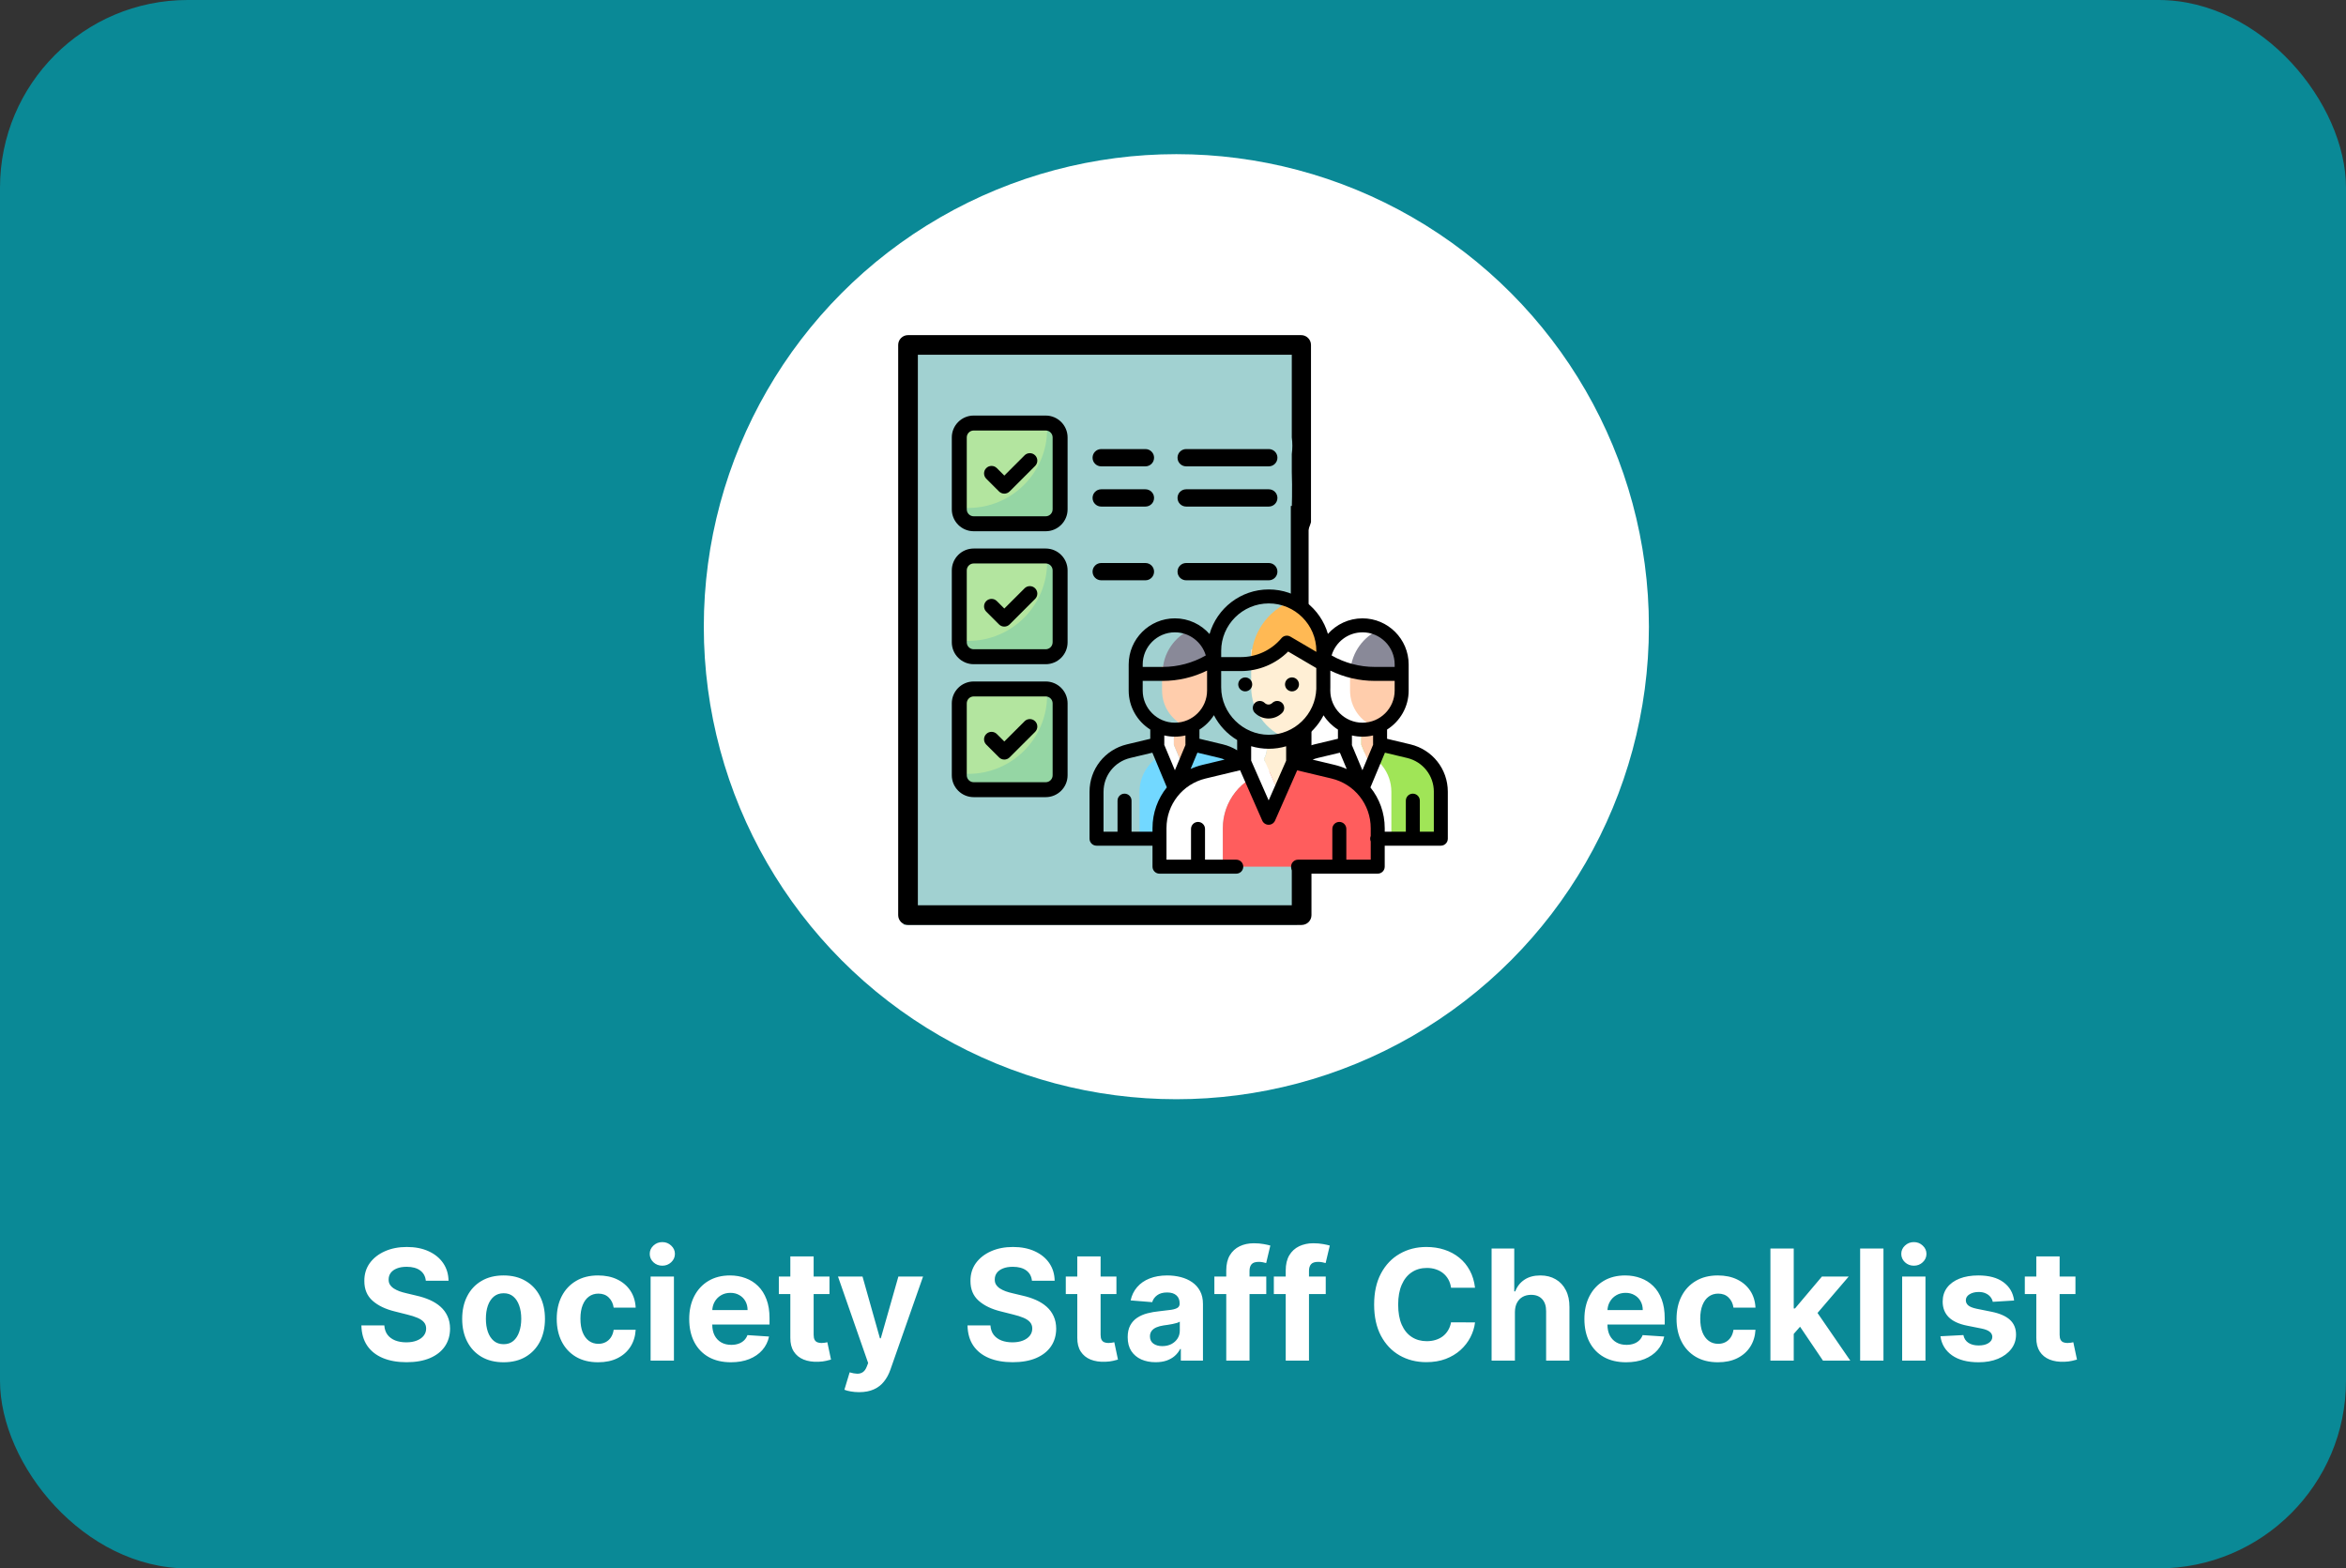 <svg width="350" height="234" viewBox="0 0 350 234" fill="none" xmlns="http://www.w3.org/2000/svg">
<rect x="0" y="0" width="350" height="234" fill="#333333" stroke="none"/>
<path d="M127.454 200V183.273H138.725V186.189H130.99V190.174H138.145V193.09H130.99V197.084H138.758V200H127.454ZM144.951 183.273V200H141.472V183.273H144.951ZM153.455 200.245C152.165 200.245 151.054 199.984 150.123 199.461C149.197 198.933 148.484 198.187 147.983 197.223C147.482 196.254 147.232 195.108 147.232 193.784C147.232 192.494 147.482 191.361 147.983 190.387C148.484 189.412 149.189 188.652 150.099 188.108C151.013 187.563 152.086 187.291 153.317 187.291C154.144 187.291 154.915 187.425 155.628 187.691C156.347 187.953 156.973 188.348 157.507 188.876C158.046 189.404 158.465 190.068 158.764 190.869C159.064 191.664 159.214 192.595 159.214 193.662V194.618H148.62V192.461H155.938C155.938 191.96 155.829 191.517 155.612 191.13C155.394 190.743 155.092 190.441 154.705 190.223C154.324 190 153.88 189.888 153.374 189.888C152.846 189.888 152.377 190.011 151.969 190.256C151.566 190.496 151.25 190.82 151.021 191.228C150.793 191.631 150.676 192.08 150.67 192.576V194.626C150.67 195.246 150.785 195.783 151.013 196.235C151.247 196.687 151.577 197.035 152.002 197.28C152.426 197.525 152.93 197.648 153.513 197.648C153.899 197.648 154.253 197.593 154.574 197.484C154.896 197.375 155.171 197.212 155.399 196.994C155.628 196.777 155.802 196.51 155.922 196.194L159.14 196.406C158.977 197.179 158.642 197.855 158.135 198.432C157.635 199.004 156.987 199.45 156.192 199.771C155.402 200.087 154.49 200.245 153.455 200.245ZM167.153 200.245C165.867 200.245 164.762 199.973 163.836 199.428C162.916 198.878 162.208 198.116 161.713 197.141C161.223 196.167 160.978 195.045 160.978 193.776C160.978 192.491 161.226 191.364 161.721 190.395C162.222 189.42 162.933 188.661 163.853 188.116C164.773 187.566 165.867 187.291 167.136 187.291C168.231 187.291 169.189 187.49 170.011 187.887C170.833 188.285 171.484 188.843 171.963 189.562C172.442 190.281 172.706 191.125 172.756 192.094H169.472C169.38 191.468 169.135 190.964 168.737 190.583C168.345 190.196 167.83 190.003 167.193 190.003C166.654 190.003 166.183 190.15 165.78 190.444C165.383 190.732 165.073 191.154 164.849 191.71C164.626 192.265 164.514 192.938 164.514 193.727C164.514 194.528 164.623 195.208 164.841 195.769C165.064 196.33 165.377 196.757 165.78 197.051C166.183 197.346 166.654 197.493 167.193 197.493C167.591 197.493 167.948 197.411 168.263 197.248C168.585 197.084 168.849 196.847 169.056 196.537C169.268 196.221 169.407 195.843 169.472 195.402H172.756C172.701 196.36 172.44 197.204 171.971 197.934C171.509 198.658 170.869 199.224 170.052 199.632C169.235 200.041 168.269 200.245 167.153 200.245ZM181.656 187.455V190.068H174.101V187.455H181.656ZM175.816 184.449H179.296V196.145C179.296 196.466 179.345 196.717 179.443 196.896C179.541 197.071 179.677 197.193 179.851 197.264C180.031 197.335 180.238 197.37 180.472 197.37C180.635 197.37 180.799 197.356 180.962 197.329C181.125 197.297 181.251 197.272 181.338 197.256L181.885 199.845C181.711 199.899 181.466 199.962 181.15 200.033C180.834 200.109 180.45 200.155 179.998 200.172C179.16 200.204 178.425 200.093 177.793 199.837C177.167 199.581 176.679 199.183 176.331 198.644C175.982 198.105 175.811 197.424 175.816 196.602V184.449ZM183.923 200V187.455H187.296V189.643H187.427C187.655 188.865 188.039 188.277 188.578 187.879C189.117 187.476 189.738 187.275 190.44 187.275C190.615 187.275 190.803 187.286 191.004 187.308C191.205 187.329 191.382 187.359 191.535 187.397V190.485C191.372 190.436 191.146 190.392 190.857 190.354C190.568 190.316 190.304 190.297 190.065 190.297C189.553 190.297 189.095 190.408 188.693 190.632C188.295 190.85 187.979 191.154 187.745 191.547C187.516 191.939 187.402 192.391 187.402 192.902V200H183.923ZM193.334 200V187.455H196.813V200H193.334ZM195.082 185.837C194.564 185.837 194.121 185.666 193.75 185.323C193.386 184.974 193.203 184.558 193.203 184.073C193.203 183.594 193.386 183.183 193.75 182.84C194.121 182.491 194.564 182.317 195.082 182.317C195.599 182.317 196.04 182.491 196.405 182.84C196.775 183.183 196.96 183.594 196.96 184.073C196.96 184.558 196.775 184.974 196.405 185.323C196.04 185.666 195.599 185.837 195.082 185.837ZM205.269 200.245C203.984 200.245 202.878 199.973 201.953 199.428C201.032 198.878 200.325 198.116 199.829 197.141C199.339 196.167 199.094 195.045 199.094 193.776C199.094 192.491 199.342 191.364 199.837 190.395C200.338 189.42 201.049 188.661 201.969 188.116C202.889 187.566 203.984 187.291 205.252 187.291C206.347 187.291 207.305 187.49 208.127 187.887C208.95 188.285 209.6 188.843 210.079 189.562C210.559 190.281 210.823 191.125 210.872 192.094H207.588C207.496 191.468 207.251 190.964 206.853 190.583C206.461 190.196 205.947 190.003 205.31 190.003C204.771 190.003 204.3 190.15 203.897 190.444C203.499 190.732 203.189 191.154 202.965 191.71C202.742 192.265 202.631 192.938 202.631 193.727C202.631 194.528 202.739 195.208 202.957 195.769C203.181 196.33 203.494 196.757 203.897 197.051C204.3 197.346 204.771 197.493 205.31 197.493C205.707 197.493 206.064 197.411 206.38 197.248C206.701 197.084 206.965 196.847 207.172 196.537C207.384 196.221 207.523 195.843 207.588 195.402H210.872C210.817 196.36 210.556 197.204 210.088 197.934C209.625 198.658 208.985 199.224 208.168 199.632C207.351 200.041 206.385 200.245 205.269 200.245ZM213.099 200V187.455H216.579V200H213.099ZM214.847 185.837C214.33 185.837 213.886 185.666 213.516 185.323C213.151 184.974 212.969 184.558 212.969 184.073C212.969 183.594 213.151 183.183 213.516 182.84C213.886 182.491 214.33 182.317 214.847 182.317C215.365 182.317 215.806 182.491 216.17 182.84C216.541 183.183 216.726 183.594 216.726 184.073C216.726 184.558 216.541 184.974 216.17 185.323C215.806 185.666 215.365 185.837 214.847 185.837ZM222.943 200.237C222.143 200.237 221.43 200.098 220.804 199.82C220.177 199.537 219.682 199.121 219.317 198.571C218.958 198.015 218.778 197.324 218.778 196.496C218.778 195.799 218.906 195.214 219.162 194.74C219.418 194.266 219.766 193.885 220.207 193.597C220.648 193.308 221.149 193.09 221.71 192.943C222.276 192.796 222.87 192.693 223.491 192.633C224.22 192.557 224.808 192.486 225.255 192.42C225.701 192.35 226.025 192.246 226.227 192.11C226.428 191.974 226.529 191.772 226.529 191.506V191.457C226.529 190.939 226.366 190.539 226.039 190.256C225.718 189.973 225.26 189.831 224.667 189.831C224.041 189.831 223.542 189.97 223.172 190.248C222.802 190.52 222.557 190.863 222.437 191.277L219.219 191.016C219.382 190.253 219.704 189.594 220.183 189.039C220.662 188.478 221.28 188.048 222.037 187.749C222.799 187.444 223.681 187.291 224.683 187.291C225.38 187.291 226.047 187.373 226.684 187.536C227.327 187.7 227.896 187.953 228.391 188.296C228.892 188.639 229.287 189.08 229.576 189.619C229.864 190.153 230.008 190.792 230.008 191.538V200H226.709V198.26H226.611C226.409 198.652 226.14 198.998 225.802 199.298C225.465 199.592 225.059 199.823 224.585 199.992C224.111 200.155 223.564 200.237 222.943 200.237ZM223.94 197.836C224.452 197.836 224.904 197.735 225.296 197.533C225.688 197.326 225.995 197.049 226.219 196.7C226.442 196.352 226.554 195.957 226.554 195.516V194.185C226.445 194.255 226.295 194.321 226.104 194.381C225.919 194.435 225.71 194.487 225.475 194.536C225.241 194.579 225.007 194.62 224.773 194.658C224.539 194.691 224.326 194.721 224.136 194.748C223.728 194.808 223.371 194.903 223.066 195.034C222.761 195.165 222.524 195.342 222.355 195.565C222.187 195.783 222.102 196.055 222.102 196.382C222.102 196.855 222.274 197.218 222.617 197.468C222.965 197.713 223.406 197.836 223.94 197.836ZM236.187 192.747V200H232.708V187.455H236.024V189.668H236.171C236.449 188.938 236.914 188.361 237.568 187.936C238.221 187.506 239.013 187.291 239.944 187.291C240.816 187.291 241.575 187.482 242.223 187.863C242.871 188.244 243.375 188.789 243.734 189.496C244.093 190.199 244.273 191.037 244.273 192.012V200H240.794V192.633C240.799 191.865 240.603 191.266 240.206 190.836C239.808 190.4 239.261 190.183 238.564 190.183C238.096 190.183 237.682 190.283 237.323 190.485C236.969 190.686 236.691 190.98 236.489 191.367C236.293 191.748 236.193 192.208 236.187 192.747Z" fill="white"/>
<rect width="350" height="234" rx="28" fill="#0A8996"/>
<circle cx="175.5" cy="93.5" r="70.5" fill="white"/>
<path d="M63.528 191.083C63.463 190.425 63.182 189.913 62.687 189.548C62.191 189.183 61.519 189.001 60.669 189.001C60.092 189.001 59.605 189.082 59.207 189.246C58.81 189.404 58.505 189.624 58.293 189.907C58.086 190.19 57.982 190.512 57.982 190.871C57.971 191.171 58.034 191.432 58.17 191.655C58.312 191.878 58.505 192.072 58.75 192.235C58.995 192.393 59.278 192.532 59.599 192.652C59.921 192.766 60.264 192.864 60.629 192.946L62.131 193.305C62.861 193.468 63.531 193.686 64.141 193.958C64.751 194.231 65.279 194.566 65.725 194.963C66.172 195.361 66.517 195.829 66.762 196.368C67.013 196.907 67.141 197.525 67.146 198.222C67.141 199.246 66.879 200.133 66.362 200.885C65.85 201.631 65.11 202.21 64.141 202.624C63.177 203.033 62.014 203.237 60.653 203.237C59.303 203.237 58.127 203.03 57.125 202.616C56.128 202.202 55.35 201.59 54.789 200.778C54.233 199.962 53.942 198.952 53.915 197.748H57.337C57.375 198.309 57.536 198.777 57.819 199.153C58.108 199.523 58.491 199.804 58.971 199.994C59.455 200.179 60.002 200.272 60.612 200.272C61.211 200.272 61.731 200.185 62.172 200.011C62.619 199.836 62.965 199.594 63.209 199.284C63.455 198.973 63.577 198.617 63.577 198.214C63.577 197.838 63.465 197.522 63.242 197.266C63.024 197.01 62.703 196.793 62.278 196.613C61.859 196.433 61.345 196.27 60.735 196.123L58.913 195.665C57.503 195.322 56.39 194.786 55.573 194.056C54.756 193.327 54.35 192.344 54.356 191.108C54.35 190.095 54.62 189.21 55.164 188.453C55.714 187.697 56.468 187.106 57.427 186.681C58.385 186.256 59.474 186.044 60.694 186.044C61.935 186.044 63.019 186.256 63.945 186.681C64.876 187.106 65.6 187.697 66.117 188.453C66.635 189.21 66.901 190.087 66.918 191.083H63.528ZM75.128 203.245C73.859 203.245 72.762 202.975 71.837 202.436C70.916 201.892 70.206 201.135 69.705 200.166C69.204 199.191 68.953 198.061 68.953 196.776C68.953 195.48 69.204 194.348 69.705 193.379C70.206 192.404 70.916 191.647 71.837 191.108C72.762 190.563 73.859 190.291 75.128 190.291C76.397 190.291 77.491 190.563 78.412 191.108C79.337 191.647 80.05 192.404 80.551 193.379C81.052 194.348 81.303 195.48 81.303 196.776C81.303 198.061 81.052 199.191 80.551 200.166C80.05 201.135 79.337 201.892 78.412 202.436C77.491 202.975 76.397 203.245 75.128 203.245ZM75.144 200.55C75.722 200.55 76.204 200.386 76.59 200.06C76.977 199.728 77.268 199.276 77.464 198.704C77.665 198.132 77.766 197.481 77.766 196.752C77.766 196.022 77.665 195.371 77.464 194.8C77.268 194.228 76.977 193.776 76.59 193.444C76.204 193.112 75.722 192.946 75.144 192.946C74.562 192.946 74.072 193.112 73.674 193.444C73.282 193.776 72.986 194.228 72.784 194.8C72.588 195.371 72.49 196.022 72.49 196.752C72.49 197.481 72.588 198.132 72.784 198.704C72.986 199.276 73.282 199.728 73.674 200.06C74.072 200.386 74.562 200.55 75.144 200.55ZM89.234 203.245C87.948 203.245 86.843 202.973 85.918 202.428C84.997 201.878 84.289 201.116 83.794 200.141C83.304 199.167 83.059 198.045 83.059 196.776C83.059 195.491 83.307 194.364 83.802 193.395C84.303 192.42 85.014 191.661 85.934 191.116C86.854 190.566 87.948 190.291 89.217 190.291C90.312 190.291 91.27 190.49 92.092 190.887C92.914 191.285 93.565 191.843 94.044 192.562C94.523 193.281 94.788 194.125 94.837 195.094H91.553C91.461 194.468 91.216 193.964 90.818 193.583C90.426 193.196 89.912 193.003 89.274 193.003C88.735 193.003 88.264 193.15 87.861 193.444C87.464 193.732 87.154 194.154 86.93 194.71C86.707 195.265 86.595 195.938 86.595 196.727C86.595 197.528 86.704 198.208 86.922 198.769C87.145 199.33 87.459 199.757 87.861 200.051C88.264 200.346 88.735 200.493 89.274 200.493C89.672 200.493 90.029 200.411 90.344 200.248C90.666 200.084 90.93 199.847 91.137 199.537C91.349 199.221 91.488 198.843 91.553 198.402H94.837C94.782 199.36 94.521 200.204 94.052 200.934C93.59 201.658 92.95 202.224 92.133 202.632C91.316 203.041 90.35 203.245 89.234 203.245ZM97.064 203V190.455H100.544V203H97.064ZM98.812 188.837C98.295 188.837 97.851 188.666 97.481 188.323C97.116 187.974 96.934 187.558 96.934 187.073C96.934 186.594 97.116 186.183 97.481 185.84C97.851 185.491 98.295 185.317 98.812 185.317C99.329 185.317 99.77 185.491 100.135 185.84C100.506 186.183 100.691 186.594 100.691 187.073C100.691 187.558 100.506 187.974 100.135 188.323C99.77 188.666 99.329 188.837 98.812 188.837ZM109.048 203.245C107.758 203.245 106.647 202.984 105.716 202.461C104.79 201.933 104.077 201.187 103.576 200.223C103.075 199.254 102.824 198.108 102.824 196.784C102.824 195.494 103.075 194.361 103.576 193.387C104.077 192.412 104.782 191.652 105.691 191.108C106.606 190.563 107.679 190.291 108.909 190.291C109.737 190.291 110.507 190.425 111.221 190.691C111.94 190.953 112.566 191.348 113.099 191.876C113.638 192.404 114.058 193.068 114.357 193.869C114.657 194.664 114.806 195.595 114.806 196.662V197.618H104.213V195.461H111.531C111.531 194.96 111.422 194.517 111.204 194.13C110.987 193.743 110.684 193.441 110.298 193.223C109.917 193 109.473 192.888 108.967 192.888C108.438 192.888 107.97 193.011 107.562 193.256C107.159 193.496 106.843 193.82 106.614 194.228C106.386 194.631 106.268 195.08 106.263 195.576V197.626C106.263 198.246 106.377 198.783 106.606 199.235C106.84 199.687 107.17 200.035 107.594 200.28C108.019 200.525 108.523 200.648 109.105 200.648C109.492 200.648 109.846 200.593 110.167 200.484C110.488 200.375 110.763 200.212 110.992 199.994C111.221 199.777 111.395 199.51 111.515 199.194L114.733 199.406C114.57 200.179 114.235 200.855 113.728 201.432C113.227 202.004 112.579 202.45 111.784 202.771C110.995 203.087 110.083 203.245 109.048 203.245ZM123.75 190.455V193.068H116.195V190.455H123.75ZM117.91 187.449H121.389V199.145C121.389 199.466 121.438 199.717 121.536 199.896C121.634 200.071 121.771 200.193 121.945 200.264C122.125 200.335 122.331 200.37 122.566 200.37C122.729 200.37 122.892 200.356 123.056 200.329C123.219 200.297 123.344 200.272 123.431 200.256L123.979 202.845C123.804 202.899 123.559 202.962 123.244 203.033C122.928 203.109 122.544 203.155 122.092 203.172C121.253 203.204 120.518 203.093 119.887 202.837C119.26 202.581 118.773 202.183 118.425 201.644C118.076 201.105 117.905 200.424 117.91 199.602V187.449ZM128.165 207.705C127.723 207.705 127.31 207.669 126.923 207.598C126.542 207.533 126.226 207.449 125.976 207.345L126.76 204.748C127.168 204.873 127.536 204.941 127.862 204.952C128.194 204.963 128.48 204.887 128.72 204.723C128.965 204.56 129.164 204.282 129.316 203.89L129.52 203.359L125.02 190.455H128.679L131.276 199.668H131.407L134.029 190.455H137.712L132.836 204.356C132.602 205.031 132.284 205.619 131.881 206.12C131.483 206.626 130.98 207.016 130.37 207.288C129.76 207.566 129.025 207.705 128.165 207.705ZM153.956 191.083C153.89 190.425 153.61 189.913 153.115 189.548C152.619 189.183 151.947 189.001 151.097 189.001C150.52 189.001 150.033 189.082 149.635 189.246C149.238 189.404 148.933 189.624 148.72 189.907C148.513 190.19 148.41 190.512 148.41 190.871C148.399 191.171 148.462 191.432 148.598 191.655C148.739 191.878 148.933 192.072 149.178 192.235C149.423 192.393 149.706 192.532 150.027 192.652C150.348 192.766 150.691 192.864 151.056 192.946L152.559 193.305C153.289 193.468 153.959 193.686 154.568 193.958C155.178 194.231 155.706 194.566 156.153 194.963C156.599 195.361 156.945 195.829 157.19 196.368C157.441 196.907 157.569 197.525 157.574 198.222C157.569 199.246 157.307 200.133 156.79 200.885C156.278 201.631 155.538 202.21 154.568 202.624C153.605 203.033 152.442 203.237 151.081 203.237C149.73 203.237 148.554 203.03 147.552 202.616C146.556 202.202 145.777 201.59 145.216 200.778C144.661 199.962 144.37 198.952 144.343 197.748H147.765C147.803 198.309 147.963 198.777 148.247 199.153C148.535 199.523 148.919 199.804 149.398 199.994C149.883 200.179 150.43 200.272 151.04 200.272C151.639 200.272 152.159 200.185 152.6 200.011C153.046 199.836 153.392 199.594 153.637 199.284C153.882 198.973 154.005 198.617 154.005 198.214C154.005 197.838 153.893 197.522 153.67 197.266C153.452 197.01 153.131 196.793 152.706 196.613C152.287 196.433 151.772 196.27 151.162 196.123L149.341 195.665C147.931 195.322 146.817 194.786 146.001 194.056C145.184 193.327 144.778 192.344 144.784 191.108C144.778 190.095 145.048 189.21 145.592 188.453C146.142 187.697 146.896 187.106 147.855 186.681C148.813 186.256 149.902 186.044 151.122 186.044C152.363 186.044 153.447 186.256 154.372 186.681C155.303 187.106 156.028 187.697 156.545 188.453C157.062 189.21 157.329 190.087 157.345 191.083H153.956ZM166.56 190.455V193.068H159.005V190.455H166.56ZM160.721 187.449H164.2V199.145C164.2 199.466 164.249 199.717 164.347 199.896C164.445 200.071 164.581 200.193 164.755 200.264C164.935 200.335 165.142 200.37 165.376 200.37C165.54 200.37 165.703 200.356 165.866 200.329C166.03 200.297 166.155 200.272 166.242 200.256L166.789 202.845C166.615 202.899 166.37 202.962 166.054 203.033C165.738 203.109 165.354 203.155 164.902 203.172C164.064 203.204 163.329 203.093 162.697 202.837C162.071 202.581 161.584 202.183 161.235 201.644C160.887 201.105 160.715 200.424 160.721 199.602V187.449ZM172.404 203.237C171.604 203.237 170.891 203.098 170.264 202.82C169.638 202.537 169.143 202.121 168.778 201.571C168.419 201.015 168.239 200.324 168.239 199.496C168.239 198.799 168.367 198.214 168.623 197.74C168.879 197.266 169.227 196.885 169.668 196.597C170.109 196.308 170.61 196.09 171.171 195.943C171.737 195.796 172.331 195.693 172.952 195.633C173.681 195.557 174.269 195.486 174.716 195.42C175.162 195.35 175.486 195.246 175.688 195.11C175.889 194.974 175.99 194.772 175.99 194.506V194.457C175.99 193.939 175.827 193.539 175.5 193.256C175.179 192.973 174.721 192.831 174.128 192.831C173.502 192.831 173.003 192.97 172.633 193.248C172.263 193.52 172.018 193.863 171.898 194.277L168.68 194.016C168.843 193.253 169.165 192.594 169.644 192.039C170.123 191.478 170.741 191.048 171.498 190.749C172.26 190.444 173.142 190.291 174.144 190.291C174.841 190.291 175.508 190.373 176.145 190.536C176.788 190.7 177.357 190.953 177.852 191.296C178.353 191.639 178.748 192.08 179.036 192.619C179.325 193.153 179.469 193.792 179.469 194.538V203H176.17V201.26H176.072C175.87 201.652 175.601 201.998 175.263 202.298C174.925 202.592 174.52 202.823 174.046 202.992C173.572 203.155 173.025 203.237 172.404 203.237ZM173.401 200.836C173.913 200.836 174.365 200.735 174.757 200.533C175.149 200.326 175.456 200.049 175.68 199.7C175.903 199.352 176.014 198.957 176.014 198.516V197.185C175.906 197.255 175.756 197.321 175.565 197.381C175.38 197.435 175.17 197.487 174.936 197.536C174.702 197.579 174.468 197.62 174.234 197.658C174 197.691 173.787 197.721 173.597 197.748C173.188 197.808 172.832 197.903 172.527 198.034C172.222 198.165 171.985 198.342 171.816 198.565C171.648 198.783 171.563 199.055 171.563 199.382C171.563 199.855 171.735 200.218 172.078 200.468C172.426 200.713 172.867 200.836 173.401 200.836ZM188.915 190.455V193.068H181.172V190.455H188.915ZM182.945 203V189.548C182.945 188.639 183.122 187.884 183.476 187.286C183.835 186.687 184.325 186.237 184.946 185.938C185.566 185.638 186.272 185.489 187.061 185.489C187.595 185.489 188.082 185.529 188.523 185.611C188.97 185.693 189.302 185.766 189.52 185.832L188.899 188.445C188.763 188.402 188.594 188.361 188.392 188.323C188.196 188.285 187.995 188.266 187.788 188.266C187.276 188.266 186.92 188.385 186.718 188.625C186.517 188.859 186.416 189.189 186.416 189.613V203H182.945ZM197.787 190.455V193.068H190.044V190.455H197.787ZM191.817 203V189.548C191.817 188.639 191.994 187.884 192.348 187.286C192.707 186.687 193.197 186.237 193.818 185.938C194.439 185.638 195.144 185.489 195.933 185.489C196.467 185.489 196.954 185.529 197.395 185.611C197.842 185.693 198.174 185.766 198.392 185.832L197.771 188.445C197.635 188.402 197.466 188.361 197.265 188.323C197.069 188.285 196.867 188.266 196.66 188.266C196.148 188.266 195.792 188.385 195.59 188.625C195.389 188.859 195.288 189.189 195.288 189.613V203H191.817ZM220.06 192.129H216.483C216.418 191.666 216.284 191.255 216.083 190.896C215.881 190.531 215.623 190.22 215.307 189.964C214.991 189.709 214.626 189.513 214.212 189.376C213.804 189.24 213.36 189.172 212.881 189.172C212.015 189.172 211.261 189.387 210.619 189.817C209.976 190.242 209.478 190.863 209.124 191.68C208.77 192.491 208.593 193.477 208.593 194.636C208.593 195.829 208.77 196.831 209.124 197.642C209.483 198.453 209.984 199.066 210.627 199.48C211.269 199.894 212.013 200.1 212.857 200.1C213.33 200.1 213.769 200.038 214.172 199.913C214.58 199.787 214.942 199.605 215.258 199.365C215.574 199.12 215.835 198.824 216.042 198.475C216.254 198.127 216.401 197.729 216.483 197.283L220.06 197.299C219.968 198.067 219.736 198.807 219.366 199.521C219.001 200.228 218.509 200.863 217.888 201.424C217.272 201.979 216.537 202.42 215.683 202.747C214.833 203.068 213.872 203.229 212.799 203.229C211.307 203.229 209.973 202.891 208.797 202.216C207.627 201.541 206.701 200.563 206.02 199.284C205.345 198.004 205.007 196.455 205.007 194.636C205.007 192.812 205.35 191.26 206.037 189.981C206.723 188.701 207.654 187.727 208.83 187.057C210.006 186.382 211.329 186.044 212.799 186.044C213.769 186.044 214.667 186.18 215.495 186.452C216.328 186.725 217.066 187.122 217.708 187.645C218.351 188.162 218.873 188.797 219.276 189.548C219.685 190.299 219.946 191.16 220.06 192.129ZM226.01 195.747V203H222.531V186.273H225.912V192.668H226.059C226.343 191.927 226.8 191.348 227.432 190.928C228.063 190.504 228.856 190.291 229.808 190.291C230.68 190.291 231.439 190.482 232.087 190.863C232.741 191.239 233.247 191.78 233.606 192.488C233.971 193.191 234.151 194.032 234.145 195.012V203H230.666V195.633C230.671 194.86 230.475 194.258 230.078 193.828C229.686 193.398 229.136 193.183 228.428 193.183C227.954 193.183 227.535 193.283 227.17 193.485C226.811 193.686 226.528 193.98 226.321 194.367C226.119 194.748 226.016 195.208 226.01 195.747ZM242.601 203.245C241.31 203.245 240.2 202.984 239.269 202.461C238.343 201.933 237.63 201.187 237.129 200.223C236.628 199.254 236.377 198.108 236.377 196.784C236.377 195.494 236.628 194.361 237.129 193.387C237.63 192.412 238.335 191.652 239.244 191.108C240.159 190.563 241.232 190.291 242.462 190.291C243.29 190.291 244.06 190.425 244.774 190.691C245.492 190.953 246.118 191.348 246.652 191.876C247.191 192.404 247.61 193.068 247.91 193.869C248.209 194.664 248.359 195.595 248.359 196.662V197.618H237.766V195.461H245.084C245.084 194.96 244.975 194.517 244.757 194.13C244.539 193.743 244.237 193.441 243.851 193.223C243.469 193 243.026 192.888 242.519 192.888C241.991 192.888 241.523 193.011 241.114 193.256C240.711 193.496 240.396 193.82 240.167 194.228C239.938 194.631 239.821 195.08 239.816 195.576V197.626C239.816 198.246 239.93 198.783 240.159 199.235C240.393 199.687 240.722 200.035 241.147 200.28C241.572 200.525 242.075 200.648 242.658 200.648C243.045 200.648 243.399 200.593 243.72 200.484C244.041 200.375 244.316 200.212 244.545 199.994C244.774 199.777 244.948 199.51 245.068 199.194L248.286 199.406C248.122 200.179 247.787 200.855 247.281 201.432C246.78 202.004 246.132 202.45 245.337 202.771C244.548 203.087 243.636 203.245 242.601 203.245ZM256.298 203.245C255.013 203.245 253.908 202.973 252.982 202.428C252.062 201.878 251.354 201.116 250.858 200.141C250.368 199.167 250.123 198.045 250.123 196.776C250.123 195.491 250.371 194.364 250.867 193.395C251.368 192.42 252.078 191.661 252.998 191.116C253.919 190.566 255.013 190.291 256.282 190.291C257.376 190.291 258.334 190.49 259.157 190.887C259.979 191.285 260.63 191.843 261.109 192.562C261.588 193.281 261.852 194.125 261.901 195.094H258.618C258.525 194.468 258.28 193.964 257.883 193.583C257.491 193.196 256.976 193.003 256.339 193.003C255.8 193.003 255.329 193.15 254.926 193.444C254.528 193.732 254.218 194.154 253.995 194.71C253.772 195.265 253.66 195.938 253.66 196.727C253.66 197.528 253.769 198.208 253.987 198.769C254.21 199.33 254.523 199.757 254.926 200.051C255.329 200.346 255.8 200.493 256.339 200.493C256.736 200.493 257.093 200.411 257.409 200.248C257.73 200.084 257.994 199.847 258.201 199.537C258.413 199.221 258.552 198.843 258.618 198.402H261.901C261.847 199.36 261.585 200.204 261.117 200.934C260.654 201.658 260.014 202.224 259.198 202.632C258.381 203.041 257.414 203.245 256.298 203.245ZM267.281 199.39L267.29 195.216H267.796L271.814 190.455H275.808L270.41 196.76H269.585L267.281 199.39ZM264.129 203V186.273H267.608V203H264.129ZM271.97 203L268.278 197.536L270.597 195.077L276.045 203H271.97ZM280.995 186.273V203H277.515V186.273H280.995ZM283.782 203V190.455H287.261V203H283.782ZM285.53 188.837C285.013 188.837 284.569 188.666 284.199 188.323C283.834 187.974 283.651 187.558 283.651 187.073C283.651 186.594 283.834 186.183 284.199 185.84C284.569 185.491 285.013 185.317 285.53 185.317C286.047 185.317 286.488 185.491 286.853 185.84C287.223 186.183 287.408 186.594 287.408 187.073C287.408 187.558 287.223 187.974 286.853 188.323C286.488 188.666 286.047 188.837 285.53 188.837ZM300.487 194.032L297.301 194.228C297.247 193.956 297.13 193.711 296.95 193.493C296.771 193.27 296.534 193.093 296.24 192.962C295.951 192.826 295.605 192.758 295.202 192.758C294.663 192.758 294.209 192.872 293.838 193.101C293.468 193.324 293.283 193.624 293.283 193.999C293.283 194.299 293.403 194.552 293.642 194.759C293.882 194.966 294.293 195.132 294.876 195.257L297.146 195.714C298.366 195.965 299.275 196.368 299.874 196.923C300.473 197.479 300.773 198.208 300.773 199.112C300.773 199.934 300.53 200.656 300.046 201.277C299.567 201.897 298.908 202.382 298.069 202.73C297.236 203.074 296.275 203.245 295.186 203.245C293.525 203.245 292.202 202.899 291.217 202.208C290.237 201.511 289.662 200.563 289.493 199.365L292.915 199.186C293.019 199.692 293.269 200.079 293.667 200.346C294.064 200.607 294.574 200.738 295.194 200.738C295.804 200.738 296.294 200.621 296.664 200.386C297.04 200.147 297.231 199.839 297.236 199.463C297.231 199.148 297.097 198.889 296.836 198.688C296.575 198.481 296.172 198.323 295.627 198.214L293.455 197.781C292.229 197.536 291.317 197.111 290.718 196.507C290.125 195.902 289.828 195.132 289.828 194.195C289.828 193.389 290.046 192.695 290.482 192.113C290.923 191.53 291.541 191.081 292.336 190.765C293.136 190.449 294.073 190.291 295.145 190.291C296.73 190.291 297.977 190.626 298.886 191.296C299.801 191.966 300.334 192.878 300.487 194.032ZM309.637 190.455V193.068H302.082V190.455H309.637ZM303.797 187.449H307.276V199.145C307.276 199.466 307.325 199.717 307.423 199.896C307.521 200.071 307.657 200.193 307.832 200.264C308.011 200.335 308.218 200.37 308.452 200.37C308.616 200.37 308.779 200.356 308.942 200.329C309.106 200.297 309.231 200.272 309.318 200.256L309.865 202.845C309.691 202.899 309.446 202.962 309.13 203.033C308.814 203.109 308.431 203.155 307.979 203.172C307.14 203.204 306.405 203.093 305.773 202.837C305.147 202.581 304.66 202.183 304.311 201.644C303.963 201.105 303.791 200.424 303.797 199.602V187.449Z" fill="white"/>
<g clip-path="url(#clip0_5924_1441)">
<path d="M134.791 52.933H193.513V138H134.791V52.933Z" fill="#A1D1D1"/>
<path d="M195.231 75.487H192.577V115.373H195.231V75.487Z" fill="black"/>
<path d="M195.8 98.169L193.126 93.633C193.063 96.106 193.128 98.585 192.955 101.056C192.878 102.149 192.801 103.262 192.667 104.366L192.722 104.265V135.065H136.936V52.933H192.722V65.261C192.836 66.08 192.832 66.924 192.722 67.752V70.398C192.812 72.895 192.746 75.392 192.658 77.889C192.829 79.04 192.829 80.206 192.678 81.356L194.493 84.448C194.346 82.377 194.636 80.285 195.445 78.351C195.488 78.198 195.537 78.052 195.587 77.903V51.467C195.587 50.656 194.93 50 194.119 50H135.468C134.657 50 134 50.656 134 51.467V136.533C134 137.344 134.657 138 135.468 138H194.19C195.001 138 195.658 137.344 195.658 136.533V103.871L195.858 104.214C195.792 102.201 195.785 100.186 195.8 98.169Z" fill="black"/>
<path d="M182.194 112.071L178.498 111.186L174.781 112.073C171.978 112.742 170.004 115.243 170.004 118.121V125.132H173.09L185.226 113.804C184.422 112.971 183.383 112.355 182.196 112.071H182.194Z" fill="#72D8FF"/>
<path d="M177.247 108.527C179.508 107.721 181.127 105.563 181.127 103.025V99.397H173.368V103.025C173.368 105.561 174.987 107.719 177.247 108.527Z" fill="#FFCDAC"/>
<path d="M173.454 100.547H173.465C175.988 100.547 178.466 99.863 180.629 98.567L181.127 100.547V99.141C181.127 96.811 179.759 94.799 177.785 93.862C175.24 94.942 173.454 97.463 173.454 100.4V100.547Z" fill="#898998"/>
<path d="M210.18 112.075L205.895 111.052V108.425H200.65V111.045L199.567 111.303L202.801 112.075C205.603 112.744 207.577 115.245 207.577 118.123V125.134H214.956V118.123C214.956 115.246 212.98 112.744 210.18 112.077V112.075Z" fill="#A0E557"/>
<path d="M189.084 115.135L193.972 113.965L192.923 113.714L185.617 113.703L179.635 115.135C175.735 116.068 172.986 119.551 172.986 123.557V129.306H182.435V123.557C182.435 119.551 185.184 116.07 189.084 115.135Z" fill="white"/>
<path d="M198.888 115.136L193.97 113.963L189.081 115.133C185.182 116.066 182.433 119.549 182.433 123.555V129.304H205.542V123.561C205.542 119.553 202.789 116.07 198.888 115.138V115.136Z" fill="#FF5D5D"/>
<path d="M175.129 108.423H172.571V111.123L175.291 117.628L176.57 114.568L175.129 111.123V108.423Z" fill="white"/>
<path d="M203.094 108.423H200.538V111.114L203.259 117.628L204.539 114.568L203.094 111.114V108.423Z" fill="white"/>
<path d="M178.012 108.423H175.129V111.123L176.569 114.568L178.012 111.114V108.423Z" fill="#FFCDAC"/>
<path d="M205.978 108.423H203.094V111.114L204.538 114.568L205.978 111.123V108.423Z" fill="#FFCDAC"/>
<path d="M189.015 111.598V110.749H185.831V111.598C185.831 112.194 185.668 112.759 185.378 113.243L189.276 122.079L190.867 118.469L188.562 113.243C188.85 112.759 189.015 112.194 189.015 111.598Z" fill="white"/>
<path d="M192.717 111.598V110.749H189.014V111.598C189.014 112.194 188.85 112.759 188.561 113.243L190.865 118.469L193.168 113.244C192.878 112.759 192.715 112.196 192.715 111.598H192.717Z" fill="#FFEFD5"/>
<path d="M192.042 110.188C195.176 109.057 197.419 106.058 197.419 102.536V96.922H186.665V102.536C186.665 106.058 188.906 109.057 192.042 110.188Z" fill="#FFEFD5"/>
<path d="M192.601 89.697C189.118 91.122 186.666 94.541 186.666 98.534V98.945C188.723 98.583 190.608 97.509 191.971 95.883L197.273 98.994C197.322 98.961 197.37 98.926 197.42 98.891V97.122C197.42 93.813 195.441 90.968 192.602 89.697H192.601Z" fill="#FFB954"/>
<path d="M205.265 108.518C207.511 107.702 209.115 105.552 209.115 103.027V99.399H201.415V103.027C201.415 105.552 203.019 107.702 205.265 108.518Z" fill="#FFCDAC"/>
<path d="M205.858 93.903C203.421 94.959 201.674 97.298 201.465 100.066C201.639 100.114 201.815 100.156 201.992 100.197L202.065 99.903C202.34 100.068 202.623 100.224 202.905 100.373C203.623 100.486 204.351 100.545 205.084 100.545H209.113V99.139C209.113 96.842 207.785 94.856 205.856 93.901L205.858 93.903Z" fill="#898998"/>
<path d="M163.594 126.175H171.942V129.305C171.942 129.88 172.41 130.348 172.986 130.348H184.438C185.015 130.348 185.483 129.88 185.483 129.305C185.483 128.729 185.015 128.261 184.438 128.261H179.777V123.671C179.777 123.095 179.309 122.628 178.733 122.628C178.157 122.628 177.689 123.095 177.689 123.671V128.261H174.028V123.555C174.028 120.019 176.432 116.972 179.876 116.149L185.011 114.92L188.314 122.43C188.481 122.809 188.855 123.053 189.27 123.053C189.685 123.053 190.059 122.809 190.226 122.43L193.526 114.931L198.645 116.152C202.092 116.975 204.498 120.021 204.498 123.561V124.725C204.444 124.85 204.415 124.989 204.415 125.132C204.415 125.275 204.444 125.414 204.498 125.539V128.26H200.859V123.669C200.859 123.093 200.391 122.626 199.814 122.626C199.238 122.626 198.77 123.093 198.77 123.669V128.26H193.658C193.082 128.26 192.614 128.727 192.614 129.303C192.614 129.878 193.082 130.346 193.658 130.346H205.542C206.118 130.346 206.586 129.878 206.586 129.303V126.173H214.956C215.532 126.173 216 125.706 216 125.13V118.119C216 114.746 213.706 111.842 210.421 111.057L206.938 110.227V108.846C208.87 107.625 210.159 105.473 210.159 103.026V99.139C210.159 95.344 207.068 92.255 203.268 92.255C201.218 92.255 199.376 93.155 198.113 94.578C197.007 90.749 193.469 87.943 189.285 87.943C185.095 87.943 181.552 90.759 180.451 94.596C179.186 93.162 177.338 92.255 175.28 92.255C171.481 92.255 168.389 95.342 168.389 99.139V103.026C168.389 105.475 169.677 107.627 171.609 108.846V110.227L168.126 111.057C164.842 111.842 162.548 114.746 162.548 118.119V125.13C162.548 125.706 163.016 126.173 163.592 126.173L163.594 126.175ZM181.102 106.703C181.889 108.24 183.097 109.527 184.572 110.41V111.945C183.917 111.538 183.198 111.237 182.438 111.056L178.944 110.22V108.852C179.814 108.306 180.552 107.569 181.102 106.703ZM199.607 108.852V110.22L196.113 111.056C195.35 111.239 194.627 111.541 193.968 111.952V110.429C195.452 109.547 196.669 108.26 197.462 106.72C198.011 107.578 198.745 108.307 199.607 108.85V108.852ZM196.379 100.545V102.78C196.249 106.577 193.118 109.627 189.287 109.627C185.455 109.627 182.187 106.447 182.187 102.534V100.122H185.125C187.789 100.122 190.314 99.069 192.181 97.207L196.379 99.671V100.543V100.545ZM179.392 114.119C178.775 114.266 178.186 114.473 177.627 114.726L178.643 112.293L181.954 113.085C182.211 113.147 182.46 113.228 182.702 113.327L179.392 114.119ZM189.272 119.416L186.661 113.481V111.331C187.494 111.58 188.375 111.714 189.287 111.714C190.199 111.714 191.056 111.584 191.88 111.342V113.494L189.272 119.417V119.416ZM195.83 113.334C196.078 113.232 196.335 113.147 196.599 113.085L199.901 112.295L200.921 114.739C200.354 114.48 199.758 114.273 199.132 114.123L195.83 113.334ZM213.913 118.121V124.089H211.825V119.454C211.825 118.878 211.357 118.411 210.781 118.411C210.205 118.411 209.737 118.878 209.737 119.454V124.089H206.588V123.561C206.588 121.276 205.8 119.155 204.453 117.48L206.621 112.297L209.938 113.089C212.28 113.648 213.915 115.718 213.915 118.121H213.913ZM204.854 111.107L203.259 114.92L201.686 111.158C201.69 111.12 201.694 111.083 201.694 111.045C201.694 111.035 201.694 111.024 201.694 111.015V109.726C202.2 109.846 202.727 109.91 203.268 109.91C203.809 109.91 204.342 109.844 204.85 109.725V111.052C204.85 111.07 204.85 111.09 204.852 111.109L204.854 111.107ZM203.27 107.823C200.622 107.823 198.467 105.671 198.467 103.026V102.855C198.471 102.749 198.473 102.642 198.473 102.534V100.05C200.525 101.058 202.787 101.586 205.085 101.586H208.07V103.024C208.07 105.669 205.916 107.822 203.268 107.822L203.27 107.823ZM203.27 94.341C205.918 94.341 208.072 96.493 208.072 99.139V99.502H205.087C202.831 99.502 200.614 98.91 198.662 97.79C199.247 95.799 201.092 94.343 203.272 94.343L203.27 94.341ZM182.187 97.12C182.187 93.21 185.371 90.029 189.287 90.029C193.203 90.029 196.386 93.21 196.386 97.12V97.256L192.513 94.983C192.072 94.724 191.511 94.821 191.184 95.212C189.679 97.007 187.472 98.035 185.127 98.035H182.189V97.12H182.187ZM170.479 99.139C170.479 96.493 172.633 94.341 175.281 94.341C177.46 94.341 179.306 95.799 179.891 97.79C177.939 98.912 175.722 99.502 173.467 99.502H170.481V99.139H170.479ZM170.479 101.588H173.465C175.764 101.588 178.03 101.058 180.084 100.048V103.026C180.084 105.671 177.929 107.823 175.281 107.823C172.633 107.823 170.479 105.671 170.479 103.026V101.588ZM175.281 109.91C175.823 109.91 176.349 109.846 176.856 109.726V110.986C176.856 111.006 176.856 111.024 176.856 111.045C176.856 111.078 176.86 111.111 176.861 111.144L175.281 114.922L173.696 111.127C173.696 111.101 173.7 111.078 173.7 111.052V109.725C174.208 109.844 174.736 109.91 175.281 109.91ZM164.638 118.121C164.638 115.716 166.273 113.648 168.615 113.089L171.923 112.299L174.083 117.467C172.732 119.142 171.942 121.267 171.942 123.555V124.089H168.813V119.454C168.813 118.878 168.345 118.411 167.769 118.411C167.192 118.411 166.724 118.878 166.724 119.454V124.089H164.636V118.121H164.638Z" fill="black"/>
<path d="M186.738 101.711C186.712 101.647 186.679 101.586 186.643 101.531C186.604 101.474 186.56 101.421 186.512 101.374C186.465 101.326 186.412 101.282 186.355 101.244C186.298 101.207 186.237 101.174 186.175 101.148C186.111 101.122 186.044 101.102 185.98 101.09C185.846 101.062 185.707 101.062 185.573 101.09C185.507 101.102 185.441 101.122 185.378 101.148C185.314 101.174 185.254 101.207 185.199 101.244C185.142 101.28 185.088 101.324 185.039 101.374C184.844 101.568 184.732 101.837 184.732 102.111C184.732 102.178 184.74 102.248 184.753 102.314C184.765 102.38 184.786 102.446 184.811 102.509C184.837 102.573 184.87 102.633 184.907 102.688C184.943 102.745 184.987 102.798 185.037 102.846C185.087 102.894 185.138 102.937 185.197 102.976C185.254 103.013 185.314 103.046 185.377 103.071C185.439 103.097 185.505 103.119 185.571 103.13C185.637 103.143 185.707 103.15 185.775 103.15C186.05 103.15 186.318 103.038 186.512 102.844C186.56 102.796 186.604 102.743 186.643 102.686C186.679 102.63 186.712 102.569 186.738 102.507C186.764 102.444 186.784 102.378 186.797 102.312C186.81 102.246 186.817 102.177 186.817 102.109C186.817 102.041 186.812 101.971 186.797 101.905C186.782 101.839 186.764 101.773 186.738 101.711Z" fill="black"/>
<path d="M192.016 101.372C191.968 101.419 191.924 101.473 191.885 101.529C191.849 101.586 191.816 101.647 191.79 101.709C191.764 101.771 191.744 101.837 191.731 101.903C191.718 101.969 191.711 102.039 191.711 102.107C191.711 102.175 191.718 102.244 191.731 102.31C191.744 102.376 191.764 102.442 191.79 102.507C191.816 102.569 191.849 102.629 191.885 102.686C191.922 102.743 191.966 102.796 192.016 102.844C192.065 102.892 192.116 102.936 192.173 102.974C192.23 103.011 192.291 103.044 192.353 103.069C192.416 103.095 192.482 103.117 192.548 103.13C192.614 103.143 192.684 103.15 192.751 103.15C192.819 103.15 192.889 103.145 192.957 103.13C193.023 103.117 193.089 103.095 193.151 103.069C193.214 103.044 193.274 103.013 193.331 102.974C193.388 102.936 193.441 102.892 193.491 102.844C193.685 102.65 193.796 102.38 193.796 102.107C193.796 101.834 193.685 101.564 193.491 101.37C193.441 101.322 193.388 101.278 193.331 101.24C193.274 101.203 193.214 101.17 193.151 101.144C193.087 101.119 193.021 101.097 192.957 101.086C192.823 101.058 192.684 101.058 192.55 101.086C192.484 101.099 192.417 101.119 192.355 101.144C192.291 101.17 192.23 101.203 192.175 101.24C192.118 101.276 192.065 101.32 192.017 101.37L192.016 101.372Z" fill="black"/>
<path d="M189.808 104.883C189.5 105.191 188.997 105.191 188.689 104.883C188.282 104.476 187.621 104.476 187.212 104.883C186.804 105.29 186.804 105.95 187.212 106.358C187.773 106.919 188.511 107.2 189.249 107.2C189.986 107.2 190.724 106.919 191.286 106.358C191.693 105.951 191.693 105.291 191.286 104.883C190.878 104.476 190.218 104.476 189.808 104.883Z" fill="black"/>
<path d="M156.008 78.145H145.264C144.077 78.145 143.115 77.184 143.115 75.998V65.264C143.115 64.079 144.077 63.117 145.264 63.117H156.008C157.195 63.117 158.157 64.079 158.157 65.264V75.998C158.157 77.184 157.195 78.145 156.008 78.145Z" fill="#B3E59F"/>
<path d="M156.187 63.125C156.211 63.423 156.221 63.724 156.221 64.029C156.221 70.52 150.953 75.783 144.456 75.783C144.001 75.783 143.553 75.757 143.112 75.707V75.998C143.112 77.184 144.074 78.145 145.261 78.145H156.005C157.192 78.145 158.154 77.184 158.154 75.998V65.262C158.154 64.138 157.287 63.217 156.185 63.125H156.187Z" fill="#95D6A4"/>
<path d="M156.008 97.981H145.264C144.077 97.981 143.115 97.019 143.115 95.834V85.1C143.115 83.914 144.077 82.953 145.264 82.953H156.008C157.195 82.953 158.157 83.914 158.157 85.1V95.834C158.157 97.019 157.195 97.981 156.008 97.981Z" fill="#B3E59F"/>
<path d="M156.187 82.962C156.211 83.261 156.221 83.561 156.221 83.867C156.221 90.358 150.953 95.62 144.456 95.62C144.001 95.62 143.553 95.594 143.112 95.545V95.836C143.112 97.022 144.074 97.983 145.261 97.983H156.005C157.192 97.983 158.154 97.022 158.154 95.836V85.103C158.154 83.978 157.287 83.057 156.185 82.965L156.187 82.962Z" fill="#95D6A4"/>
<path d="M156.008 117.819H145.264C144.077 117.819 143.115 116.858 143.115 115.672V104.938C143.115 103.752 144.077 102.791 145.264 102.791H156.008C157.195 102.791 158.157 103.752 158.157 104.938V115.672C158.157 116.858 157.195 117.819 156.008 117.819Z" fill="#B3E59F"/>
<path d="M156.187 102.8C156.211 103.099 156.221 103.399 156.221 103.705C156.221 110.196 150.953 115.458 144.456 115.458C144.001 115.458 143.553 115.432 143.112 115.383V115.674C143.112 116.86 144.074 117.821 145.261 117.821H156.005C157.192 117.821 158.154 116.86 158.154 115.674V104.94C158.154 103.816 157.287 102.895 156.185 102.803L156.187 102.8Z" fill="#95D6A4"/>
<path d="M159.274 65.262C159.274 63.463 157.81 62 156.009 62H145.265C143.464 62 142 63.463 142 65.262V75.996C142 77.795 143.464 79.258 145.265 79.258H156.009C157.81 79.258 159.274 77.795 159.274 75.996V65.262ZM157.04 75.996C157.04 76.564 156.577 77.028 156.006 77.028H145.265C144.697 77.028 144.232 76.566 144.232 75.996V65.262C144.232 64.694 144.694 64.23 145.265 64.23H156.009C156.577 64.23 157.042 64.692 157.042 65.262V75.996H157.04Z" fill="black"/>
<path d="M152.856 67.937L149.835 70.956L148.719 69.841C148.283 69.405 147.575 69.405 147.139 69.841C146.703 70.276 146.703 70.984 147.139 71.419L149.044 73.323C149.252 73.531 149.537 73.65 149.833 73.65C150.129 73.65 150.413 73.531 150.622 73.323L154.432 69.516C154.868 69.081 154.868 68.373 154.432 67.937C153.996 67.502 153.287 67.502 152.851 67.937H152.856Z" fill="black"/>
<path d="M159.274 85.1C159.274 83.301 157.81 81.838 156.009 81.838H145.265C143.464 81.838 142 83.301 142 85.1V95.834C142 97.633 143.464 99.096 145.265 99.096H156.009C157.81 99.096 159.274 97.633 159.274 95.834V85.1ZM157.04 95.834C157.04 96.402 156.577 96.866 156.006 96.866H145.265C144.697 96.866 144.232 96.404 144.232 95.834V85.1C144.232 84.532 144.694 84.068 145.265 84.068H156.009C156.577 84.068 157.042 84.53 157.042 85.1V95.834H157.04Z" fill="black"/>
<path d="M152.856 87.775L149.835 90.793L148.719 89.678C148.283 89.243 147.575 89.243 147.139 89.678C146.703 90.114 146.703 90.822 147.139 91.257L149.044 93.161C149.262 93.379 149.548 93.487 149.833 93.487C150.117 93.487 150.404 93.379 150.622 93.161L154.432 89.354C154.868 88.919 154.868 88.211 154.432 87.775C153.996 87.34 153.29 87.34 152.851 87.775H152.856Z" fill="black"/>
<path d="M156.009 101.674H145.265C143.464 101.674 142 103.137 142 104.936V115.669C142 117.468 143.464 118.931 145.265 118.931H156.009C157.81 118.931 159.274 117.468 159.274 115.669V104.936C159.274 103.137 157.81 101.674 156.009 101.674ZM157.042 115.672C157.042 116.24 156.58 116.704 156.009 116.704H145.265C144.697 116.704 144.232 116.242 144.232 115.672V104.938C144.232 104.37 144.694 103.906 145.265 103.906H156.009C156.577 103.906 157.042 104.368 157.042 104.938V115.672Z" fill="black"/>
<path d="M152.856 107.611L149.835 110.629L148.719 109.514C148.283 109.079 147.575 109.079 147.139 109.514C146.703 109.95 146.703 110.658 147.139 111.093L149.044 112.996C149.262 113.214 149.548 113.323 149.833 113.323C150.117 113.323 150.404 113.214 150.622 112.996L154.432 109.19C154.868 108.754 154.868 108.046 154.432 107.611C153.996 107.175 153.287 107.175 152.851 107.611H152.856Z" fill="black"/>
<path d="M189.291 67H176.964C176.252 67 175.675 67.577 175.675 68.289C175.675 69.001 176.252 69.578 176.964 69.578H189.291C190.003 69.578 190.58 69.001 190.58 68.289C190.58 67.577 190.003 67 189.291 67Z" fill="black"/>
<path d="M189.291 73H176.964C176.252 73 175.675 73.577 175.675 74.289C175.675 75.001 176.252 75.578 176.964 75.578H189.291C190.003 75.578 190.58 75.001 190.58 74.289C190.58 73.577 190.003 73 189.291 73Z" fill="black"/>
<path d="M189.291 84H176.964C176.252 84 175.675 84.577 175.675 85.289C175.675 86.001 176.252 86.578 176.964 86.578H189.291C190.003 86.578 190.58 86.001 190.58 85.289C190.58 84.577 190.003 84 189.291 84Z" fill="black"/>
<path d="M164.289 69.578H170.887C171.599 69.578 172.176 69.001 172.176 68.289C172.176 67.577 171.599 67 170.887 67H164.289C163.577 67 163 67.577 163 68.289C163 69.001 163.577 69.578 164.289 69.578Z" fill="black"/>
<path d="M164.289 75.578H170.887C171.599 75.578 172.176 75.001 172.176 74.289C172.176 73.577 171.599 73 170.887 73H164.289C163.577 73 163 73.577 163 74.289C163 75.001 163.577 75.578 164.289 75.578Z" fill="black"/>
<path d="M164.289 86.578H170.887C171.599 86.578 172.176 86.001 172.176 85.289C172.176 84.577 171.599 84 170.887 84H164.289C163.577 84 163 84.577 163 85.289C163 86.001 163.577 86.578 164.289 86.578Z" fill="black"/>
</g>
<defs>
<clipPath id="clip0_5924_1441">
<rect width="82" height="88" fill="white" transform="translate(134 50)"/>
</clipPath>
</defs>
</svg>
